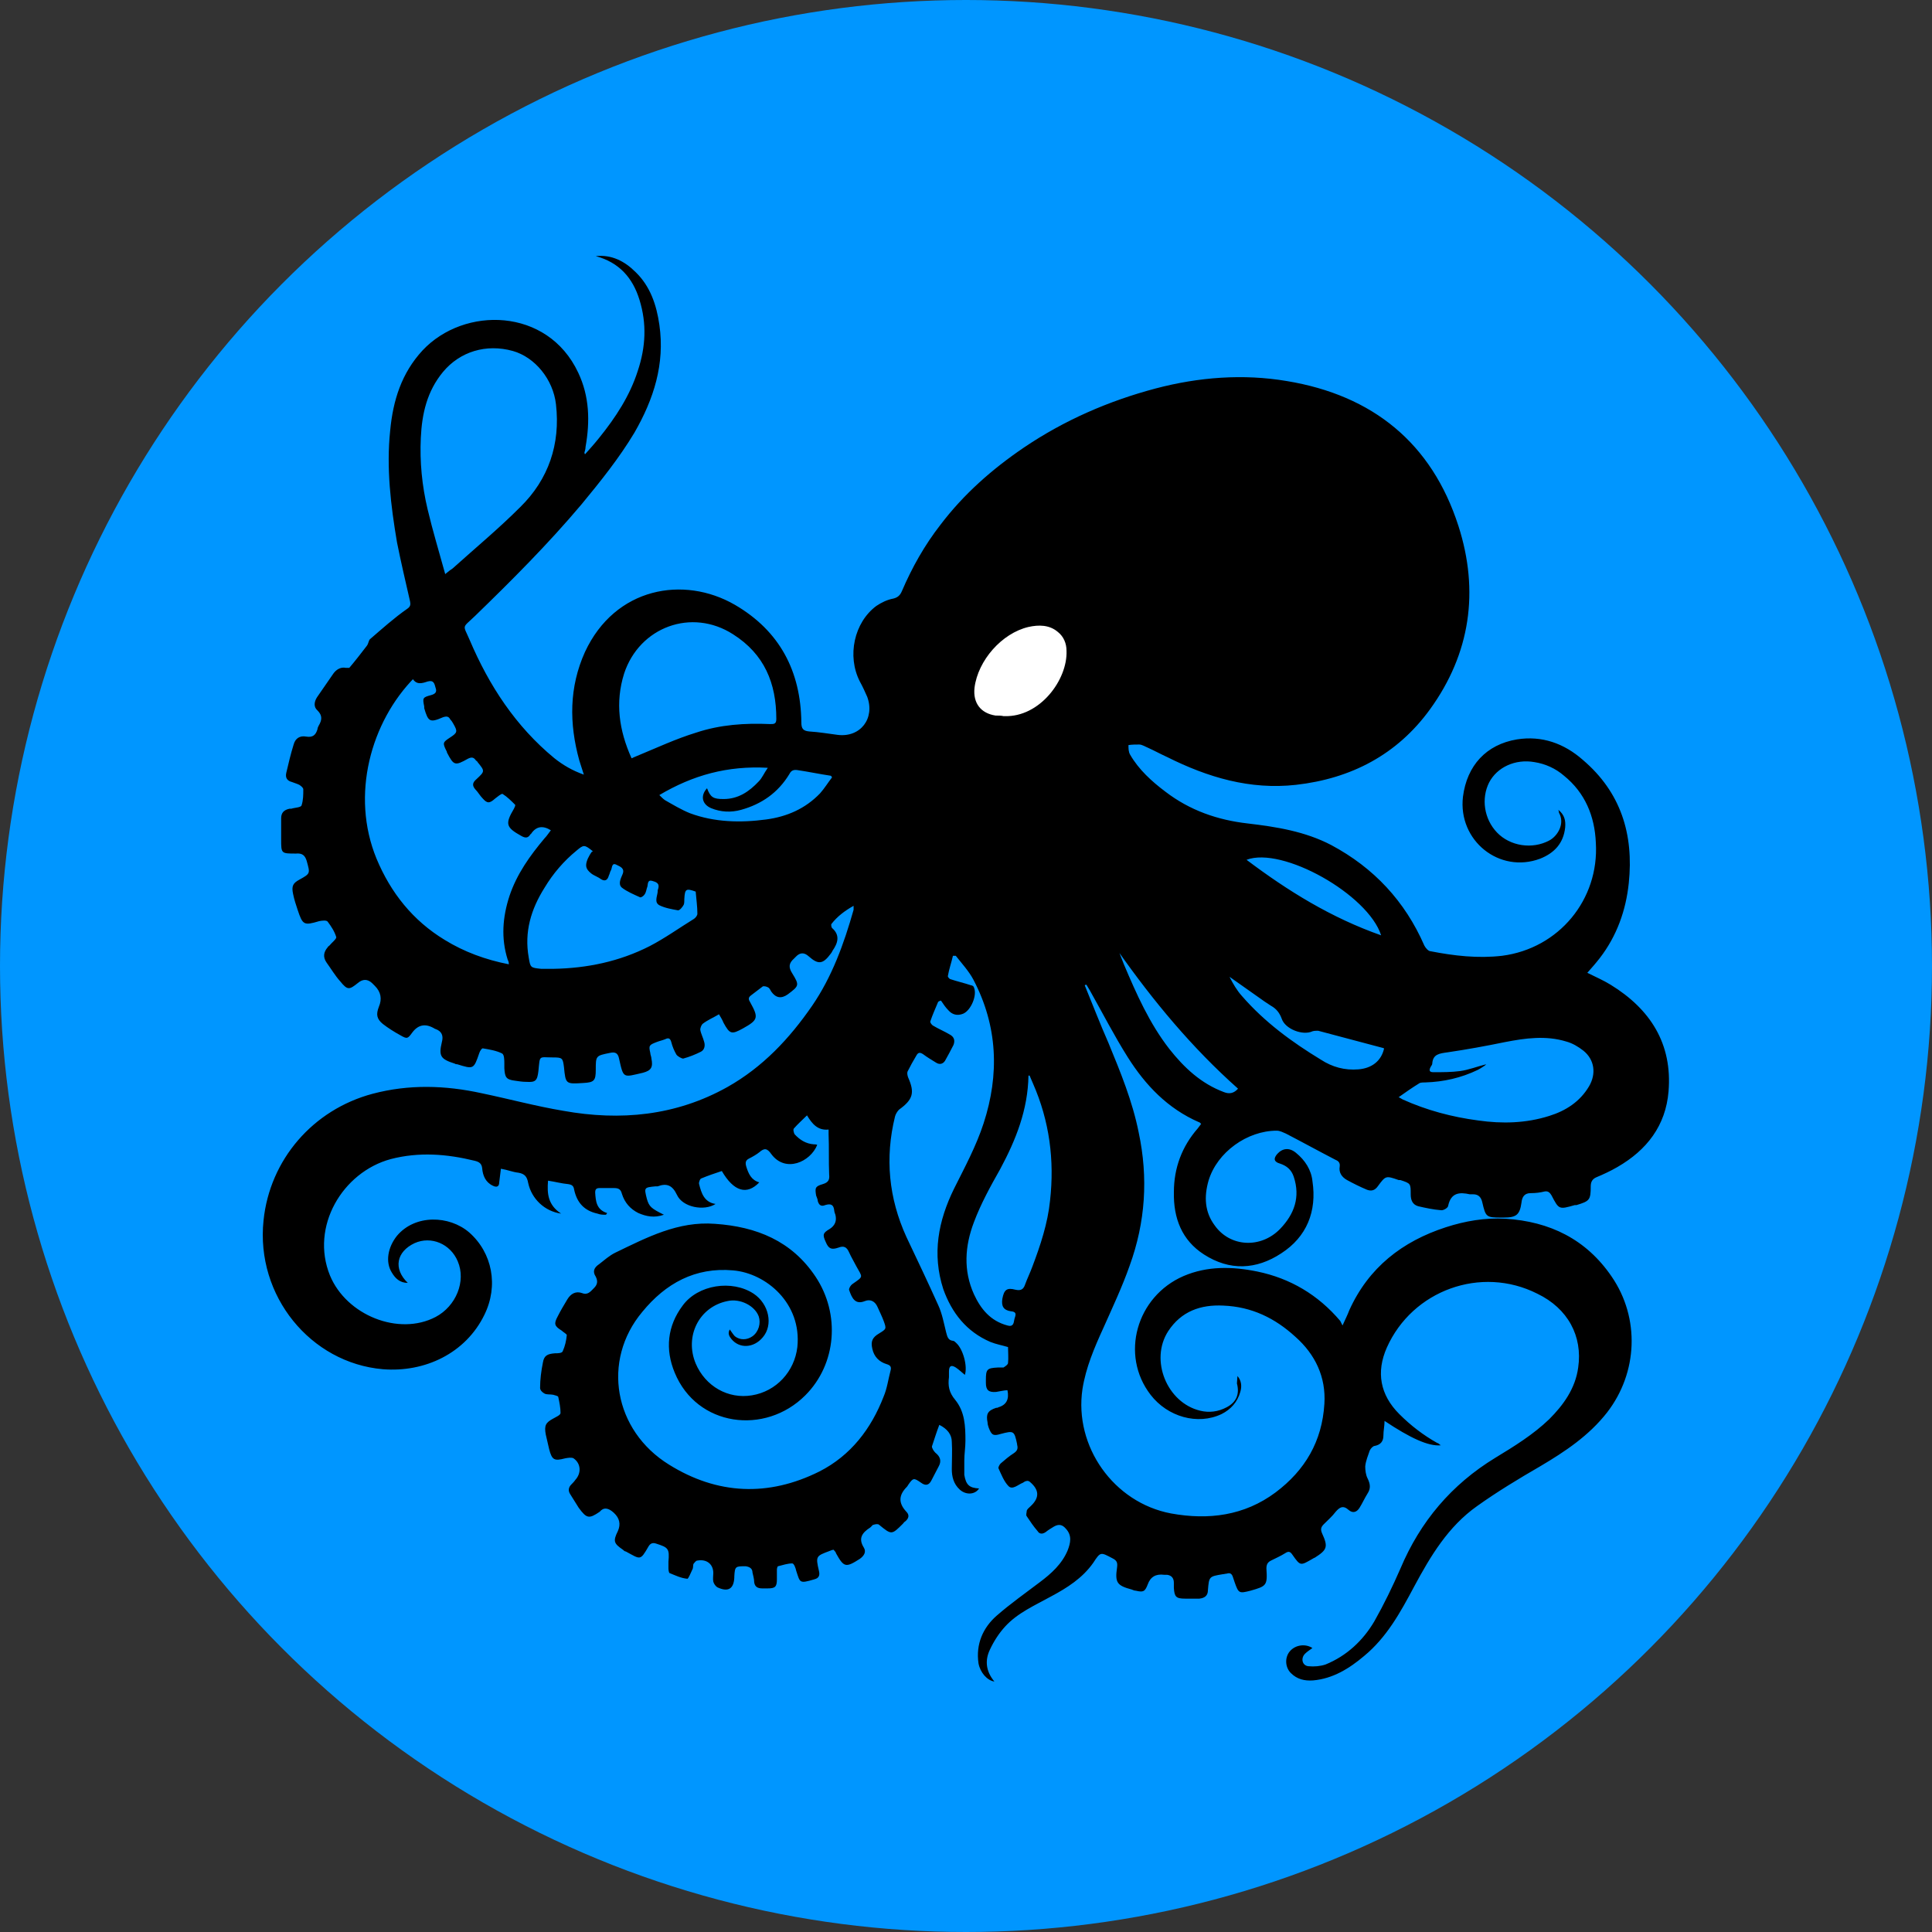 <?xml version="1.0" encoding="UTF-8"?>
<svg id="Layer_1" data-name="Layer 1" xmlns="http://www.w3.org/2000/svg" viewBox="0 0 34.02 34.02">
  <rect x="0" y="0" width="34.02" height="34.02" fill="#333333" stroke="none"/>
  <defs>
    <style>
      .cls-1, .cls-2, .cls-3 {
        stroke-width: 0px;
      }

      .cls-2 {
        fill: #fff;
      }

      .cls-3 {
        fill: #0096ff;
      }
    </style>
  </defs>
  <circle class="cls-3" cx="17.01" cy="17.01" r="17.01"/>
  <circle class="cls-2" cx="18.22" cy="11.97" r="1.21"/>
  <g id="nLYqCR.tif">
    <path class="cls-1" d="M21.79,24.23c.07.08.08.18.05.28-.05.18-.17.31-.33.39-.42.2-.95.05-1.25-.34-.54-.7-.25-1.73.58-2.09.42-.18.86-.17,1.3-.08.58.12,1.07.41,1.46.87.01.02.02.04.04.08.05-.11.09-.19.12-.27.34-.75.93-1.21,1.7-1.46.34-.11.69-.17,1.05-.15.78.05,1.42.36,1.87,1.02.5.73.46,1.69-.08,2.39-.32.41-.74.69-1.18.95-.38.22-.76.45-1.11.7-.51.36-.82.88-1.11,1.42-.24.45-.48.89-.88,1.22-.26.22-.55.4-.9.43-.15.01-.28-.02-.39-.13-.1-.1-.11-.27-.02-.38.1-.12.28-.14.4-.06-.04.03-.09.06-.13.1-.08.08-.05.21.06.22.1.01.21,0,.3-.03.37-.15.66-.42.86-.76.17-.3.32-.61.46-.93.35-.83.9-1.48,1.67-1.95.33-.2.67-.41.95-.68.25-.25.46-.54.51-.91.08-.55-.18-1.04-.72-1.3-.99-.5-2.2-.06-2.65.95-.19.43-.12.83.22,1.17.2.2.42.37.67.51.02,0,.03.02.06.04-.22.02-.54-.13-.99-.43,0,.09-.02.17-.02.26,0,.1-.05.16-.15.18-.03,0-.07.04-.09.08-.03.09-.07.18-.08.28,0,.07.01.15.04.21.05.1.06.18,0,.27-.05.08-.09.17-.14.25-.05.08-.12.1-.19.04-.1-.09-.16-.05-.23.03-.06.08-.14.15-.21.22-.05.05-.06.09-.03.16.11.24.09.29-.13.43-.01,0-.02.01-.04.02-.21.12-.21.13-.35-.07-.04-.06-.07-.07-.13-.03-.08.05-.17.09-.25.13-.06.03-.08.07-.08.14.02.3,0,.31-.28.39-.2.05-.21.05-.28-.15-.01-.03-.02-.06-.03-.09-.02-.06-.05-.08-.11-.06-.02,0-.05.01-.07.01-.24.04-.24.04-.26.28,0,.1-.06.14-.15.15-.08,0-.17,0-.25,0-.16,0-.19-.03-.2-.19,0-.03,0-.06,0-.09,0-.08-.04-.13-.12-.14-.02,0-.03,0-.05,0q-.22-.03-.29.17c-.05.13-.08.14-.21.11-.02,0-.05-.01-.07-.02-.26-.07-.3-.12-.26-.39.01-.08,0-.12-.08-.16-.21-.11-.21-.12-.34.08-.19.27-.46.44-.74.59-.29.16-.59.29-.81.53-.11.12-.2.26-.27.41-.09.19-.07.38.08.56-.13-.02-.25-.16-.28-.32-.05-.34.08-.63.32-.84.24-.21.51-.4.76-.59.2-.15.39-.32.49-.56.05-.13.08-.26-.03-.38-.06-.07-.12-.09-.21-.04-.05.03-.1.06-.15.1-.06.04-.11.03-.14-.02-.07-.08-.13-.17-.19-.26-.02-.02,0-.07,0-.1.01-.03.04-.05.07-.08.16-.15.15-.29-.02-.43-.01-.01-.04-.02-.06-.01-.02,0-.04.02-.06.03-.08.03-.18.13-.25.06-.08-.08-.13-.21-.18-.32,0-.02.02-.06.04-.08.07-.06.15-.13.23-.18.06-.04.08-.08.06-.15,0,0,0,0,0-.01-.05-.24-.06-.24-.29-.18-.13.04-.16.02-.21-.11-.01-.03-.02-.06-.02-.09-.03-.15,0-.21.15-.26.01,0,.03,0,.04-.01q.21-.06.16-.3c-.06,0-.13.02-.2.03-.13.01-.18-.03-.18-.16,0-.02,0-.03,0-.05,0-.19.02-.21.21-.22.03,0,.07,0,.1,0,.03-.02.08-.05.08-.08.01-.09,0-.19,0-.28-.1-.03-.21-.05-.31-.09-.42-.18-.68-.51-.83-.93-.2-.62-.09-1.2.19-1.77.19-.38.39-.75.52-1.15.28-.86.25-1.71-.18-2.53-.08-.15-.2-.28-.31-.42h-.05c-.03.13-.07.24-.09.36,0,.01.02.04.04.05.12.04.25.07.37.11.02,0,.05.02.05.04.06.13-.05.4-.19.46-.1.04-.19.02-.26-.06-.05-.05-.09-.11-.13-.17-.02,0-.03.01-.05.02-.05.12-.1.23-.14.35,0,.02.03.06.05.07.1.06.2.1.3.16.07.04.09.1.06.18-.05.1-.1.19-.15.28-.04.06-.1.07-.16.03-.08-.05-.15-.09-.23-.15-.05-.03-.08-.03-.11.02-.06.1-.11.19-.16.29-.01.03,0,.07.01.1.12.27.09.39-.16.57-.03.03-.06.08-.07.12-.18.73-.11,1.44.2,2.12.19.4.38.8.56,1.2.07.15.1.32.14.48.02.07.03.14.12.15.02,0,.04.02.06.04.12.11.2.41.15.56-.05-.04-.1-.09-.16-.13-.08-.05-.12-.03-.12.07,0,.03,0,.07,0,.1-.02.15,0,.27.11.4.17.21.18.46.18.72,0,.12-.02.23-.02.35,0,.08,0,.17,0,.25.03.18.09.23.26.24-.07.11-.23.12-.34.02-.11-.1-.14-.23-.14-.36,0-.16.01-.32,0-.48,0-.13-.08-.23-.22-.3-.05.13-.09.26-.13.38,0,.03.03.08.06.11.09.07.11.15.06.24-.04.08-.09.17-.13.25-.04.08-.1.1-.18.04-.13-.09-.14-.09-.23.04,0,0-.01.02-.02.03-.14.14-.16.28-.01.44.06.06.04.12-.02.17-.02.01-.03.03-.04.04-.2.2-.2.2-.42.02-.02-.02-.07-.01-.1,0-.02,0-.04.04-.06.05-.14.09-.21.19-.11.35.05.08,0,.15-.07.2-.25.16-.28.15-.42-.1,0-.02-.02-.03-.04-.06-.02,0-.05.01-.07.02-.24.09-.25.09-.19.35.02.08,0,.13-.08.15-.27.08-.25.06-.32-.15-.01-.05-.04-.13-.07-.13-.08,0-.17.03-.25.05-.01,0-.02.04-.02.06,0,.06,0,.11,0,.17,0,.13-.03.16-.16.16-.03,0-.07,0-.1,0-.08,0-.13-.03-.14-.11,0-.06-.02-.12-.03-.17,0-.07-.05-.1-.12-.11-.18,0-.19,0-.2.18,0,0,0,.01,0,.02-.01.2-.11.26-.3.17-.03-.02-.06-.06-.07-.1-.01-.05,0-.1,0-.15,0-.16-.12-.25-.28-.22-.03,0-.05.04-.07.06-.01.03,0,.07-.02.1-.03.06-.07.17-.09.16-.11-.01-.21-.06-.31-.1-.01,0-.02-.05-.02-.08,0-.04,0-.08,0-.12.02-.23,0-.25-.22-.32-.06-.02-.1,0-.13.05-.15.26-.14.23-.4.09-.02,0-.04-.02-.05-.03-.16-.11-.18-.15-.09-.33q.08-.18-.07-.32t-.25-.02c-.19.13-.23.12-.37-.07-.05-.08-.1-.16-.15-.24-.04-.06-.03-.12.02-.17.02-.02.05-.05.07-.08.11-.12.1-.29-.03-.38-.03-.02-.1-.01-.15,0-.19.05-.23.03-.28-.16-.02-.09-.04-.17-.06-.26-.03-.16,0-.21.13-.28.05-.03.13-.06.13-.1,0-.09-.02-.19-.04-.28,0-.02-.06-.03-.09-.04-.05-.01-.11,0-.15-.02-.04-.02-.08-.06-.08-.1,0-.15.02-.3.05-.45.02-.12.08-.15.21-.16.05,0,.13,0,.14-.04.04-.09.06-.18.07-.28,0-.02-.06-.05-.09-.08-.13-.08-.14-.12-.07-.25.05-.1.11-.2.17-.3.06-.1.15-.15.26-.11.1.04.15-.03.21-.09.06-.06.07-.12.03-.2-.06-.09-.03-.16.06-.22.09-.07.18-.15.28-.2.56-.27,1.11-.56,1.76-.51.73.05,1.35.3,1.77.93.44.66.37,1.54-.18,2.09-.71.71-1.91.55-2.3-.4-.17-.41-.13-.82.14-1.18.27-.37.87-.46,1.25-.21.27.18.35.55.16.77-.16.19-.41.2-.55.03-.04-.05-.07-.1-.03-.17.03.04.06.09.09.12.09.07.21.07.31,0,.11-.08.15-.23.11-.35-.07-.19-.33-.32-.55-.27-.5.1-.76.62-.56,1.1.17.4.57.63.99.56.43-.07.75-.42.8-.85.08-.77-.55-1.3-1.13-1.35-.67-.06-1.19.23-1.6.73-.72.86-.5,2.09.47,2.69.85.53,1.75.57,2.65.12.55-.28.91-.75,1.13-1.32.06-.14.08-.3.12-.45.02-.07,0-.1-.07-.12-.13-.04-.22-.13-.25-.27-.03-.13,0-.2.12-.27.13-.08.13-.08.08-.22-.03-.08-.07-.16-.11-.25-.04-.09-.12-.14-.22-.1-.17.07-.23-.05-.28-.2,0-.03.03-.08.06-.1.2-.14.18-.11.07-.31-.04-.08-.09-.16-.13-.25-.04-.09-.09-.12-.19-.08-.12.04-.17.02-.22-.1-.06-.13-.05-.16.07-.23q.14-.09.1-.25s-.02-.05-.02-.07c-.01-.11-.06-.13-.16-.1-.07.03-.11,0-.13-.07,0-.03-.02-.07-.03-.1-.02-.13-.02-.16.12-.2.1-.03.12-.08.11-.17-.01-.23,0-.47-.01-.71,0-.02,0-.05,0-.08-.19.02-.29-.1-.38-.25-.08.08-.16.15-.23.23-.02.02,0,.08.01.1.09.1.2.17.34.18.02,0,.04,0,.06.01-.12.3-.56.5-.81.16-.07-.1-.12-.11-.21-.03-.05.04-.12.08-.18.11-.06.03-.07.07-.05.14.04.13.09.24.23.28-.22.23-.45.16-.66-.2-.12.04-.24.08-.36.13-.02,0-.05.07-.04.1.04.16.09.32.29.35-.2.13-.58.06-.68-.16-.08-.17-.18-.21-.34-.15-.01,0-.03,0-.04,0-.2.02-.2.02-.15.22.04.14.08.17.3.28-.17.06-.31.03-.45-.03-.14-.07-.24-.18-.29-.34-.02-.08-.06-.1-.14-.1-.08,0-.17,0-.25,0-.06,0-.08.02-.08.08.01.15.02.3.21.36,0,0-.01.02-.02.03-.05,0-.1,0-.15-.02-.23-.05-.36-.19-.41-.42-.01-.07-.04-.09-.11-.1-.11-.01-.22-.04-.35-.06-.02.23,0,.43.23.58-.29-.04-.52-.26-.58-.54-.02-.11-.06-.16-.17-.18-.1-.01-.19-.05-.31-.07-.01.09-.02.16-.03.24,0,.08-.05.09-.11.06-.13-.06-.18-.18-.19-.31-.01-.08-.05-.11-.13-.13-.49-.12-.98-.16-1.48-.03-.85.23-1.42,1.19-1.07,2.05.29.7,1.21,1.07,1.86.73.36-.19.54-.63.39-.98-.13-.31-.47-.45-.76-.32-.32.15-.38.45-.12.7-.14,0-.22-.08-.28-.18-.12-.19-.07-.45.09-.65.32-.38.92-.36,1.27-.06.41.36.52.94.27,1.45-.33.68-1.05,1.02-1.79.96-1.27-.11-2.24-1.29-2.1-2.62.11-1.07.87-1.95,1.92-2.23.64-.17,1.28-.15,1.92-.01.48.1.96.23,1.44.31,1,.18,1.98.09,2.89-.42.62-.35,1.09-.85,1.49-1.43.35-.51.56-1.09.73-1.69,0-.02,0-.03,0-.07-.16.09-.29.19-.39.32-.01.01,0,.06.01.07.15.13.1.27.01.4-.01.02-.02.04-.03.05-.14.19-.22.2-.39.05q-.12-.11-.23.01s-.02.02-.03.03c-.09.08-.1.15-.03.26.13.21.12.22-.08.37,0,0,0,0,0,0q-.17.12-.29-.05s-.03-.06-.05-.07c-.03-.02-.08-.03-.1-.02-.07.05-.14.11-.21.16-.05.04-.04.07-.01.12.15.27.14.31-.13.46-.2.11-.23.1-.34-.1-.02-.05-.05-.1-.08-.15-.1.06-.2.1-.29.17-.02.02-.04.07-.04.1.01.07.05.14.07.22.02.07,0,.14-.06.17-.1.05-.2.09-.31.12-.03,0-.1-.04-.12-.07-.04-.07-.07-.14-.09-.22-.02-.07-.05-.08-.11-.05-.05.02-.1.03-.15.05-.13.05-.14.06-.11.19,0,.03.02.07.02.1.03.15,0,.21-.15.25-.35.08-.34.11-.42-.25-.02-.1-.07-.12-.16-.1-.25.05-.25.05-.25.3,0,.19-.03.22-.22.23-.31.02-.31.02-.34-.28-.02-.16-.03-.17-.19-.17-.26,0-.23-.05-.26.24-.02.17-.05.2-.21.19-.07,0-.13-.01-.2-.02-.16-.02-.18-.06-.19-.22,0-.03,0-.06,0-.08,0-.06,0-.16-.04-.18-.1-.05-.22-.07-.34-.09-.02,0-.05.05-.06.08-.1.29-.1.29-.39.2-.01,0-.03,0-.04-.01-.25-.08-.29-.13-.23-.38.03-.11,0-.19-.11-.23-.01,0-.02-.01-.04-.02q-.22-.12-.37.08c-.08.11-.09.12-.21.05-.11-.06-.22-.13-.31-.2-.11-.09-.12-.17-.07-.3q.09-.21-.07-.37s-.03-.03-.05-.05q-.12-.11-.25,0c-.15.12-.18.13-.31-.03-.09-.1-.16-.22-.24-.33-.07-.1-.05-.19.02-.27,0-.01.02-.02.03-.03.04-.05.13-.12.12-.15-.03-.1-.09-.19-.15-.27-.02-.03-.1-.02-.15-.01-.27.08-.29.07-.38-.2-.03-.09-.06-.18-.08-.28-.03-.14,0-.19.11-.25.2-.11.19-.11.13-.33-.03-.1-.08-.14-.19-.13-.26,0-.26,0-.26-.25,0-.12,0-.25,0-.37,0-.1.05-.15.15-.17.01,0,.02,0,.03,0,.06-.02.17-.02.18-.06.03-.09.03-.19.03-.28,0-.03-.04-.06-.07-.08-.04-.02-.08-.03-.13-.05-.08-.02-.12-.07-.1-.16.04-.17.08-.34.13-.5.03-.11.11-.16.22-.14.12.02.17-.03.2-.13,0-.02.01-.04.02-.06.06-.1.07-.18-.02-.27-.07-.06-.06-.15-.01-.23.1-.14.19-.28.29-.42.05-.07.13-.12.22-.1.02,0,.05,0,.06,0,.11-.13.21-.26.31-.39.03-.04.03-.1.06-.12.21-.18.42-.37.65-.53.06-.04.06-.08.05-.13-.08-.35-.16-.69-.23-1.04-.11-.65-.19-1.31-.12-1.97.05-.53.2-1.01.57-1.41.73-.78,2.2-.76,2.74.39.2.42.21.86.13,1.31,0,.03-.01.07-.02.1,0,0,0,.01.01.03.09-.1.17-.19.25-.29.29-.36.54-.74.68-1.18.14-.42.16-.83.03-1.25-.12-.39-.36-.66-.77-.77.28-.03.51.09.7.28.26.25.37.58.42.93.1.69-.1,1.31-.44,1.9-.27.45-.6.86-.93,1.26-.59.7-1.23,1.34-1.88,1.97-.23.22-.21.14-.09.42.34.8.81,1.52,1.49,2.08.15.12.32.22.52.29-.03-.1-.06-.18-.08-.25-.18-.65-.18-1.29.1-1.91.53-1.14,1.74-1.35,2.64-.83.79.46,1.16,1.17,1.17,2.07,0,.11.03.15.14.16.17.01.34.04.5.06.4.05.66-.29.52-.67-.04-.09-.08-.18-.13-.27-.23-.45-.1-1.04.29-1.33.09-.06.19-.11.3-.13.08-.02.12-.06.15-.13.18-.42.4-.81.68-1.17.41-.54.91-.98,1.47-1.36.71-.48,1.49-.82,2.32-1.04.76-.2,1.54-.26,2.31-.13,1.51.25,2.55,1.09,3.02,2.55.37,1.15.21,2.25-.5,3.23-.58.8-1.39,1.22-2.36,1.33-.81.09-1.55-.13-2.27-.49-.11-.05-.22-.11-.33-.16-.05-.02-.11-.06-.16-.06-.06,0-.13,0-.19.01,0,.06,0,.12.03.17.15.26.38.47.62.65.43.33.92.5,1.45.56.51.06,1.01.14,1.47.38.75.4,1.3.99,1.64,1.77.02.04.07.1.11.1.41.08.83.13,1.26.08,1-.13,1.71-.99,1.65-1.99-.02-.47-.19-.88-.56-1.18-.15-.13-.33-.21-.52-.24-.34-.06-.66.09-.8.36-.14.28-.09.64.14.88.23.24.62.3.92.14.15-.08.28-.3.17-.49,0-.01,0-.02-.01-.05.11.09.13.19.12.31-.03.28-.19.45-.44.55-.72.27-1.45-.32-1.36-1.09.07-.55.41-.92.95-1.01.44-.07.83.07,1.16.36.67.57.9,1.31.81,2.17-.05.48-.21.93-.51,1.32-.07.09-.14.17-.22.26.14.07.28.13.41.21.7.43,1.09,1.04,1.02,1.88-.05.6-.38,1.03-.9,1.33-.12.07-.25.13-.37.18-.07.03-.1.08-.1.16,0,.24-.02.26-.25.33,0,0-.02,0-.03,0-.28.08-.28.08-.41-.17-.03-.05-.06-.08-.12-.07-.08.02-.16.03-.25.03-.11,0-.15.07-.16.17-.03.21-.09.26-.31.26-.02,0-.03,0-.05,0-.26,0-.27-.01-.33-.27-.02-.09-.07-.14-.16-.14-.02,0-.04,0-.06,0-.18-.04-.33-.03-.38.2,0,.04-.09.09-.13.08-.13-.01-.27-.04-.4-.07-.1-.03-.13-.11-.13-.21,0-.19,0-.19-.18-.25,0,0-.02,0-.03,0-.23-.08-.23-.08-.37.11-.05.07-.11.09-.19.06-.12-.05-.24-.11-.35-.17-.09-.05-.15-.13-.13-.24.01-.07-.03-.1-.08-.12-.29-.15-.58-.31-.87-.46-.05-.02-.1-.05-.16-.05-.52,0-1.05.38-1.2.88-.08.28-.07.55.11.79.27.38.81.41,1.15.06.25-.26.36-.56.24-.92-.04-.12-.12-.19-.24-.23-.11-.03-.12-.09-.05-.17.09-.1.21-.12.33-.02.16.13.27.3.29.5.08.53-.1.98-.55,1.27-.44.29-.91.31-1.36.02-.39-.25-.54-.64-.53-1.1,0-.42.14-.8.42-1.12.02-.03.04-.05.06-.08-.02-.02-.03-.03-.04-.03-.55-.24-.94-.65-1.25-1.14-.24-.38-.45-.79-.67-1.18-.02-.03-.04-.07-.06-.1,0,0-.02,0-.03.01.14.34.27.68.42,1.02.21.51.42,1.02.53,1.57.17.8.12,1.58-.16,2.35-.13.37-.3.73-.46,1.09-.16.35-.31.7-.37,1.08-.15,1.01.55,2,1.56,2.19.66.12,1.29.04,1.84-.37.52-.39.82-.9.86-1.56.03-.47-.16-.87-.51-1.18-.36-.33-.77-.53-1.27-.55-.4-.02-.74.1-.97.45-.33.51-.02,1.26.56,1.4.16.04.32.02.47-.06.17-.09.23-.23.18-.42ZM7.3,11.93c-.77.78-1.13,2.07-.67,3.19.25.6.64,1.09,1.2,1.43.34.21.72.35,1.13.43,0-.04-.01-.06-.02-.08-.12-.38-.09-.75.03-1.12.13-.39.36-.71.62-1.02.04-.04.07-.09.11-.14q-.21-.13-.34.05s-.01.02-.02.02c-.04.07-.09.07-.16.03-.27-.15-.29-.21-.13-.48.01-.02.03-.06.02-.07-.07-.07-.14-.14-.22-.19-.02-.01-.09.05-.13.08-.1.09-.14.09-.22,0-.05-.05-.08-.11-.13-.16-.06-.07-.05-.12.02-.18.15-.14.15-.14.02-.3,0-.01-.02-.02-.03-.03-.04-.06-.08-.06-.14-.03-.23.13-.25.12-.37-.11,0,0,0-.02-.01-.03-.07-.14-.06-.15.06-.23.14-.09.14-.11.06-.25-.01-.02-.03-.05-.05-.07-.03-.06-.07-.06-.13-.04-.23.1-.26.08-.33-.16,0,0,0-.02,0-.03-.03-.15-.03-.16.12-.2.07-.02.11-.05.08-.13-.02-.07-.03-.14-.14-.11-.09.03-.2.07-.27-.06ZM7.85,10.1c.06-.05.09-.07.12-.09.4-.36.81-.7,1.19-1.08.5-.49.71-1.11.63-1.81-.05-.44-.37-.83-.76-.94-.47-.13-.93.01-1.23.37-.28.34-.37.73-.39,1.16-.02.42.02.84.12,1.26.09.38.2.74.31,1.14ZM11.13,13.35s.06-.03.09-.04c.34-.14.68-.3,1.04-.41.42-.14.86-.17,1.3-.15.07,0,.11,0,.11-.09,0-.63-.21-1.14-.76-1.49-.73-.47-1.65-.13-1.92.69-.16.51-.09,1,.13,1.49ZM10.44,14.99c-.15-.12-.16-.12-.29-.01-.22.18-.41.4-.56.65-.24.38-.36.78-.28,1.23.03.18.03.18.22.2.07,0,.14,0,.21,0,.6-.01,1.17-.13,1.7-.4.27-.14.52-.32.78-.48.03-.02.06-.06.06-.09,0-.13-.02-.26-.03-.39-.17-.06-.19-.05-.2.13,0,.03,0,.08-.01.1-.02.04-.07.1-.1.1-.11-.02-.23-.04-.33-.09-.09-.05-.04-.15-.03-.23,0-.02,0-.04.01-.06.03-.1-.04-.12-.11-.14-.08-.02-.07.06-.08.1-.02.05-.02.1-.05.14-.01.02-.06.06-.08.05-.11-.05-.23-.1-.32-.17-.07-.06-.02-.16.01-.23.05-.11-.04-.14-.1-.17-.09-.05-.08.05-.1.09-.02.03-.02.06-.04.1-.02.07-.06.11-.14.06-.05-.04-.12-.06-.17-.1-.1-.08-.11-.14-.06-.26.02-.04.04-.08.07-.12ZM24.63,19.32s.05.03.07.04c.42.19.87.31,1.33.37.42.06.84.05,1.25-.08.29-.09.54-.25.7-.52.13-.22.1-.47-.1-.63-.09-.07-.19-.13-.3-.16-.36-.11-.72-.06-1.08.01-.34.07-.67.13-1.01.18-.14.02-.26.03-.27.2,0,.02-.02.04-.03.06-.03.06-.02.09.05.09.16,0,.32,0,.47-.02.15-.02.3-.08.46-.12-.02.02-.03.03-.05.04-.03.02-.06.04-.1.06-.29.14-.6.21-.92.22-.03,0-.07,0-.1.01-.13.08-.26.17-.4.27ZM18.14,18.94s-.02,0-.03,0c-.01.6-.22,1.13-.5,1.65-.17.3-.34.61-.46.93-.16.42-.19.85,0,1.27.12.26.29.47.59.55.1.03.11-.04.12-.1.01-.06.07-.14-.06-.15-.13-.02-.17-.09-.15-.22.03-.16.08-.2.23-.16.09.02.14,0,.17-.09.04-.11.09-.21.13-.32.14-.37.27-.76.31-1.16.08-.71-.01-1.4-.3-2.06-.02-.05-.04-.09-.06-.14ZM17.69,12.61c.62.02,1.11-.64,1.09-1.15,0-.13-.05-.25-.15-.33-.15-.13-.34-.13-.52-.09-.47.11-.89.59-.95,1.07-.03.27.11.45.37.49.05,0,.1,0,.14.01ZM13.52,13.52c-.71-.04-1.32.13-1.91.48.04.04.07.07.1.09.14.08.29.17.44.23.43.16.89.17,1.34.11.37-.05.69-.19.95-.46.08-.09.14-.19.21-.28,0-.01-.01-.02-.02-.03-.2-.03-.39-.07-.59-.1-.07-.01-.11.01-.14.07-.2.33-.49.53-.85.63-.18.05-.36.04-.53-.03-.16-.07-.19-.22-.07-.35.06.16.11.19.29.19.26,0,.45-.13.62-.31.06-.06.09-.14.16-.24ZM24.32,16.47c-.23-.72-1.74-1.57-2.37-1.33.73.55,1.49,1.02,2.37,1.33ZM24.37,18.46s-.02-.01-.03-.01c-.38-.1-.75-.2-1.13-.3-.03,0-.07,0-.1.01-.17.08-.48-.04-.54-.22-.04-.11-.1-.18-.19-.23-.08-.05-.15-.1-.22-.15-.17-.12-.34-.24-.51-.36.06.12.13.24.22.34.4.46.88.81,1.39,1.12.2.13.42.19.66.17.24-.02.4-.15.45-.36ZM19.7,16.75c.03.08.06.15.09.23.22.52.45,1.04.8,1.49.26.33.56.61.96.76.1.04.18.02.25-.06-.81-.72-1.49-1.54-2.11-2.42Z"/>
  </g>
</svg>